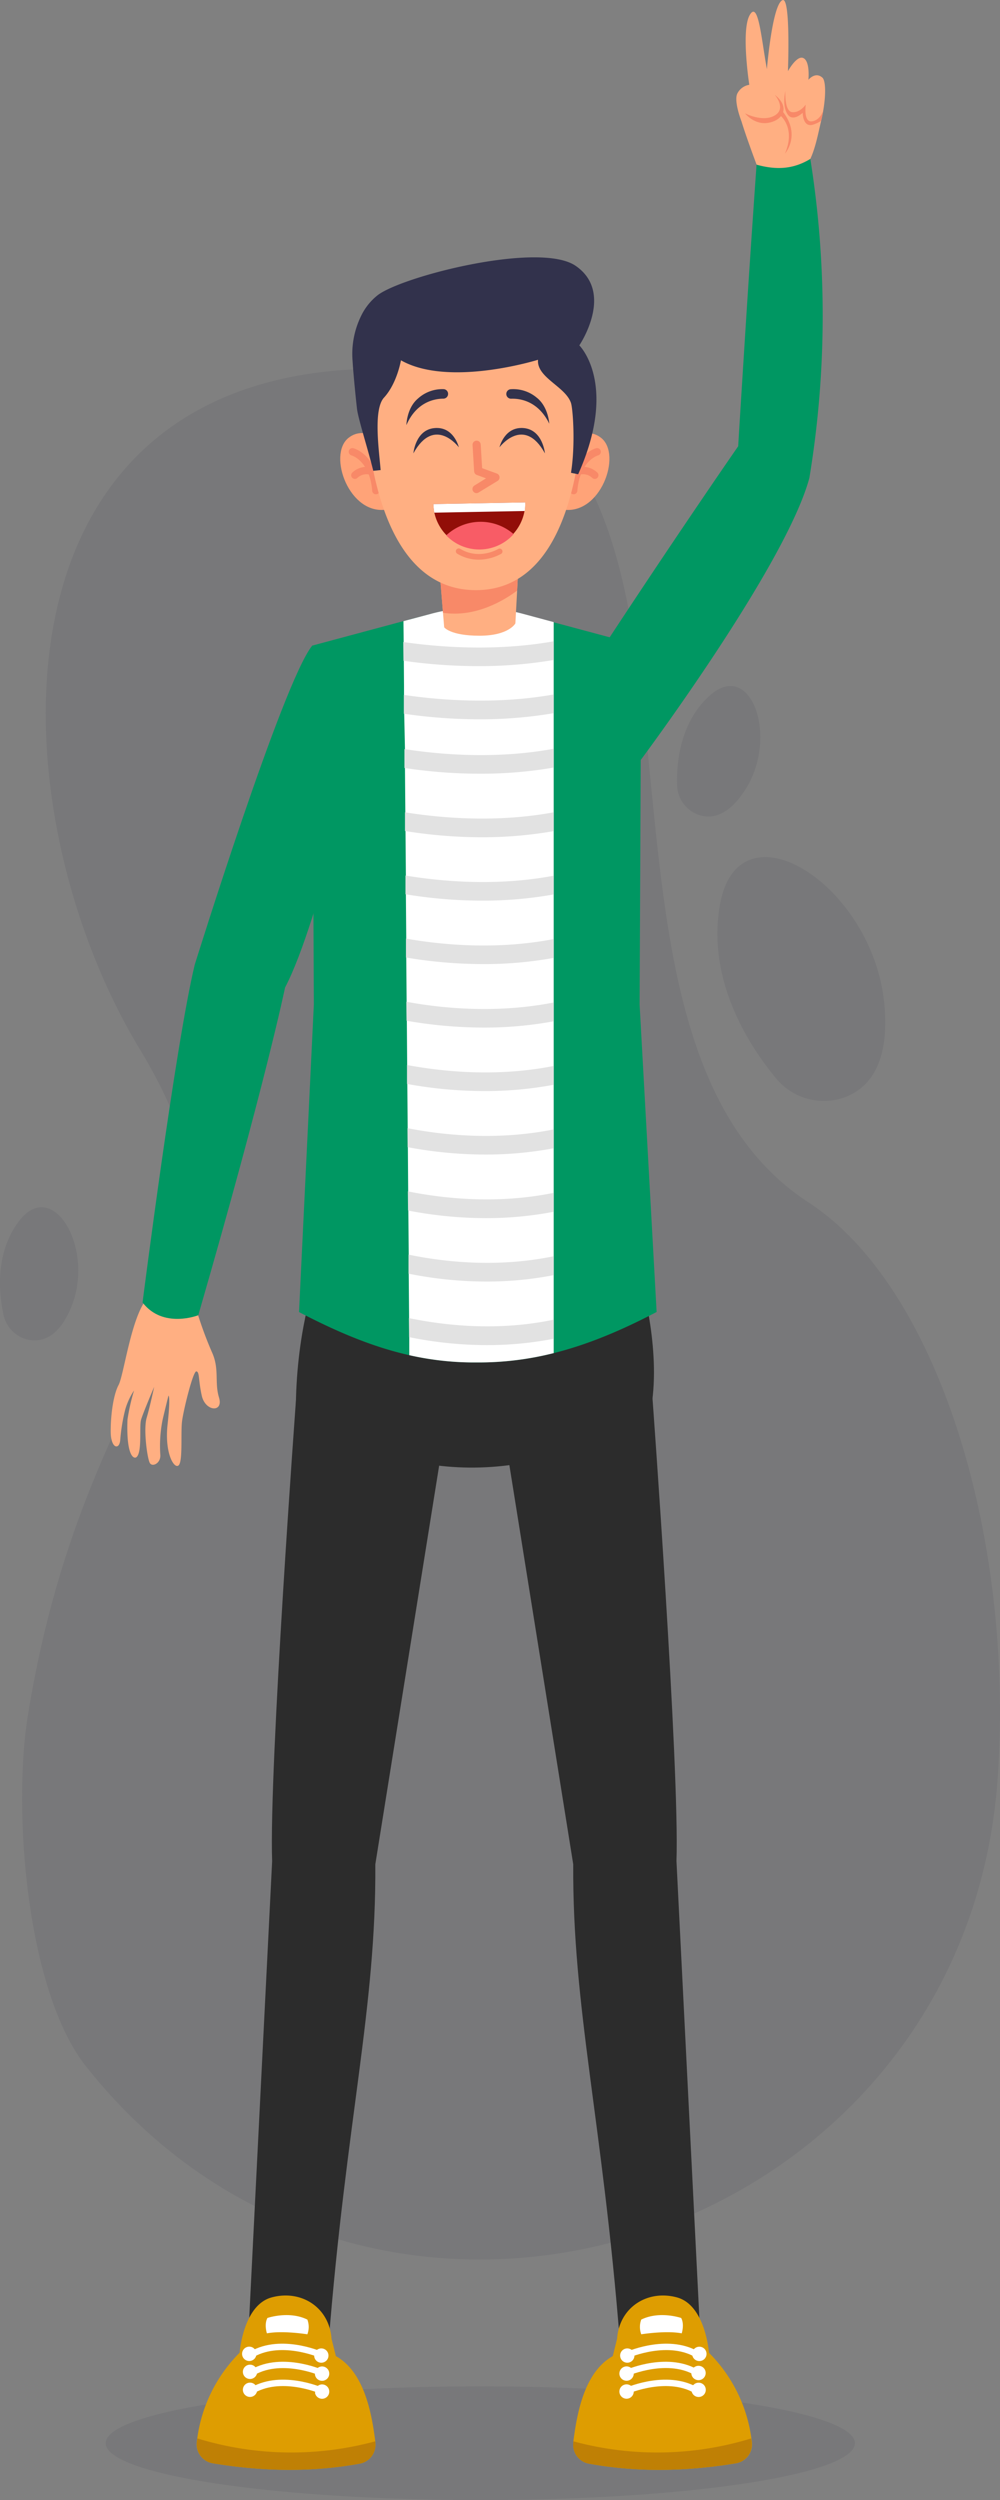 <svg id="Слой_1" data-name="Слой 1" xmlns="http://www.w3.org/2000/svg" viewBox="0 0 348.13 869.94"><rect x="0" y="0" width="348.13" height="869.94" fill="#808080" stroke="none"/><defs><style>.cls-1,.cls-11{fill:#32324c;}.cls-1{isolation:isolate;opacity:0.1;}.cls-2{fill:#2c2c2c;}.cls-3{fill:#de9d01;}.cls-4{fill:#fff;}.cls-5{fill:#bf8005;}.cls-6{fill:#009762;}.cls-7{fill:#e2e2e2;}.cls-8{fill:#ffaf82;}.cls-9{fill:#f88968;}.cls-10{fill:#ffa378;}.cls-12{fill:#920e08;}.cls-13{fill:#f85c66;}</style></defs><ellipse class="cls-1" cx="167.21" cy="850.15" rx="130.41" ry="19.79"/><path class="cls-1" d="M347.37,545.65C336.37,708.22,131.22,774.1,30,646.44,9.29,620.37,4.34,557.5,9.7,524.34,31.29,390.68,99.84,377,48.7,292.48s-55.93-238,85.35-236.84,50.21,227,147.53,290.18C326.06,374.7,353.11,461,347.37,545.65Z" transform="translate(-0.01 72.65)"/><path class="cls-1" d="M293.82,309.27a21.57,21.57,0,0,1-23.76-6.83c-9.2-11.14-23.87-33.63-19.5-59.81,6.24-37.39,53.62-7.54,57.35,34.49C309.77,298.18,302,306.33,293.82,309.27Z" transform="translate(-0.01 72.65)"/><path class="cls-1" d="M243.36,210.94a11.25,11.25,0,0,1-7.62-10.41c-.24-7.53.9-21.49,11.06-30.89,14.51-13.43,24.52,14,12.64,32.54C253.49,211.44,247.68,212.35,243.36,210.94Z" transform="translate(-0.01 72.65)"/><path class="cls-1" d="M10.6,393.66a11.25,11.25,0,0,1-9.38-8.86c-1.59-7.36-3-21.3,5.28-32.38,11.84-15.84,26.66,9.34,18.33,29.71C20.66,392.32,15.11,394.26,10.6,393.66Z" transform="translate(-0.01 72.65)"/><path class="cls-2" d="M103,418.75c-.08-27.44,6.71-45.86,6.71-45.86,44.08-2.84,113.4,0,113.4,0,.09.27.19.54.28.8,0,0,7.13,25.05,3,45.06C183.43,445.31,142.11,443.56,103,418.75Z" transform="translate(-0.01 72.65)"/><path class="cls-2" d="M227.14,413.56s9.48,129.15,8.37,161.39L244,744.23l-28.16-1.67c-6.11-77.56-16.57-116.47-16.27-166.5L175.47,425.48S198.91,414.12,227.14,413.56Z" transform="translate(-0.01 72.65)"/><path class="cls-3" d="M214.83,741.18c.8-11.13,10.74-17.19,20.88-14.41,9.92,2.72,11.11,19.26,11.11,19.26a52,52,0,0,1,14.78,29.82c.06.42.13.85.17,1.29a6.69,6.69,0,0,1-5.56,7.34c-17.58,2.91-34.66,3.14-51.16.13a6.65,6.65,0,0,1-5.43-7.38v-.4c1.11-8.43,3.4-23.89,13.71-29.63Z" transform="translate(-0.01 72.65)"/><path class="cls-4" d="M218.76,754l-.89-2c.61-.27,15.22-6.53,25.86.41l-1.22,1.79C232.87,747.92,218.9,753.92,218.76,754Z" transform="translate(-0.01 72.65)"/><path class="cls-4" d="M220.6,753.69a2.5,2.5,0,1,1-2-2.88h0A2.51,2.51,0,0,1,220.6,753.69Z" transform="translate(-0.01 72.65)"/><path class="cls-4" d="M245.68,753.09a2.5,2.5,0,1,1,0-.06Z" transform="translate(-0.01 72.65)"/><path class="cls-4" d="M219,747.71l-.89-2c.62-.27,15.22-6.53,25.86.42L242.77,748C233.12,741.66,219.15,747.65,219,747.71Z" transform="translate(-0.01 72.65)"/><path class="cls-4" d="M220.84,747.43a2.49,2.49,0,1,1-2-2.88h0A2.49,2.49,0,0,1,220.84,747.43Z" transform="translate(-0.01 72.65)"/><path class="cls-4" d="M245.94,746.83a2.5,2.5,0,1,1-2.06-2.88A2.5,2.5,0,0,1,245.94,746.83Z" transform="translate(-0.01 72.65)"/><path class="cls-4" d="M218.76,760.23l-.89-2c.61-.27,15.22-6.53,25.86.42l-1.22,1.86C232.87,754.18,218.9,760.18,218.76,760.23Z" transform="translate(-0.01 72.65)"/><path class="cls-4" d="M220.6,759.94a2.5,2.5,0,1,1-2-2.88h0A2.49,2.49,0,0,1,220.6,759.94Z" transform="translate(-0.01 72.65)"/><path class="cls-4" d="M245.68,759.34a2.49,2.49,0,1,1-2.05-2.87,2.48,2.48,0,0,1,2.05,2.87Z" transform="translate(-0.01 72.65)"/><path class="cls-4" d="M237.15,733.92s-7.51-2.59-13.9.56a7.28,7.28,0,0,0,0,5.12s8.63-1.39,14.09-.33C237.33,739.27,238.36,736.18,237.15,733.92Z" transform="translate(-0.01 72.65)"/><path class="cls-5" d="M256.19,784.48c-17.58,2.91-34.66,3.14-51.16.13a6.65,6.65,0,0,1-5.43-7.38v-.4a111.57,111.57,0,0,0,61.93-1c.06.42.13.85.17,1.29A6.68,6.68,0,0,1,256.19,784.48Z" transform="translate(-0.01 72.65)"/><path class="cls-2" d="M103.12,413.56S93.6,542.71,94.75,575l-8.5,169.28,28.15-1.67C120.52,665,131,626.09,130.67,576.06l24.12-150.58S131.35,414.12,103.12,413.56Z" transform="translate(-0.01 72.65)"/><path class="cls-3" d="M115.43,741.18c-.8-11.13-10.74-17.19-20.88-14.41C84.63,729.49,83.44,746,83.44,746a52,52,0,0,0-14.76,29.84c-.06.42-.13.85-.17,1.29a6.69,6.69,0,0,0,5.56,7.34c17.58,2.91,34.66,3.14,51.16.13a6.65,6.65,0,0,0,5.43-7.38,1.1,1.1,0,0,0,0-.4c-1.11-8.43-3.4-23.89-13.72-29.63Z" transform="translate(-0.01 72.65)"/><path class="cls-4" d="M111.5,754l.89-2c-.62-.27-15.22-6.53-25.86.41l1.22,1.86C97.39,747.92,111.36,753.92,111.5,754Z" transform="translate(-0.01 72.65)"/><path class="cls-4" d="M109.67,753.69a2.5,2.5,0,1,0,2.06-2.87h0A2.51,2.51,0,0,0,109.67,753.69Z" transform="translate(-0.01 72.65)"/><path class="cls-4" d="M84.6,753.09a2.49,2.49,0,1,0,2-2.88h0A2.49,2.49,0,0,0,84.6,753.09Z" transform="translate(-0.01 72.65)"/><path class="cls-4" d="M111.25,747.71l.89-2c-.62-.27-15.22-6.53-25.86.42L87.49,748C97.14,741.66,111.11,747.65,111.25,747.71Z" transform="translate(-0.01 72.65)"/><path class="cls-4" d="M109.42,747.43a2.49,2.49,0,1,0,2-2.88,2.49,2.49,0,0,0-2,2.88Z" transform="translate(-0.01 72.65)"/><path class="cls-4" d="M84.32,746.83a2.5,2.5,0,1,0,2-2.89h0A2.51,2.51,0,0,0,84.32,746.83Z" transform="translate(-0.01 72.65)"/><path class="cls-4" d="M111.5,760.23l.89-2c-.62-.27-15.22-6.53-25.86.42l1.22,1.86C97.39,754.18,111.36,760.18,111.5,760.23Z" transform="translate(-0.01 72.65)"/><path class="cls-4" d="M109.67,759.94a2.5,2.5,0,1,0,2.06-2.87h0a2.48,2.48,0,0,0-2,2.86Z" transform="translate(-0.01 72.65)"/><path class="cls-4" d="M84.6,759.34a2.49,2.49,0,1,0,2-2.88h0A2.49,2.49,0,0,0,84.6,759.34Z" transform="translate(-0.01 72.65)"/><path class="cls-4" d="M93.11,733.92s7.51-2.59,13.9.56a7.17,7.17,0,0,1,0,5.12s-8.62-1.39-14.08-.33C92.93,739.27,91.9,736.18,93.11,733.92Z" transform="translate(-0.01 72.65)"/><path class="cls-5" d="M74.07,784.48c17.58,2.91,34.66,3.14,51.16.13a6.65,6.65,0,0,0,5.43-7.38,1.1,1.1,0,0,0,0-.4,111.57,111.57,0,0,1-61.93-1c-.06.42-.13.85-.17,1.29A6.69,6.69,0,0,0,74.07,784.48Z" transform="translate(-0.01 72.65)"/><path class="cls-6" d="M228.6,383.87c-12.53,6.56-24.17,11.4-35.82,14.31A106,106,0,0,1,166,401.43a102.13,102.13,0,0,1-23.51-2.53c-12.47-2.8-24.75-7.89-38.38-15l5.16-107L108.71,152l31.7-8.51L150,141A61.29,61.29,0,0,1,182,141l10.74,2.88,30.5,8.17-.56,124.86Z" transform="translate(-0.01 72.65)"/><path class="cls-4" d="M192.77,143.8V398.18A106,106,0,0,1,166,401.43a102.13,102.13,0,0,1-23.51-2.53l0-6.33-.06-6.63-.13-15.4v-6.63l-.13-15.38-.06-6.63-.11-15.38-.06-6.61-.13-15.38-.05-6.59-.12-15.4-.07-6.61-.13-15.4v-6.59l-.13-15.42V232l-.13-15.44-.06-6.55-.13-15.44V188l-.33-15.42,0-6.54-.12-15.47-.07-6.52v-.56l9.54-2.54a61.29,61.29,0,0,1,32.09,0l10.63,2.86Z" transform="translate(-0.01 72.65)"/><path class="cls-7" d="M192.77,150.58V157a155,155,0,0,1-26.25,2.14,184.59,184.59,0,0,1-26.05-1.87l-.07-6.52c12.13,1.75,31.87,3.36,52.26-.23Z" transform="translate(-0.01 72.65)"/><path class="cls-7" d="M192.77,169v6.51a151.54,151.54,0,0,1-25.87,2.13,182.32,182.32,0,0,1-26.3-1.94l0-6.55C152.74,170.94,172.42,172.61,192.77,169Z" transform="translate(-0.01 72.65)"/><path class="cls-7" d="M192.77,187.89v6.54a147.2,147.2,0,0,1-25.5,2.14,173.59,173.59,0,0,1-26.46-2V188C152.89,189.88,172.47,191.63,192.77,187.89Z" transform="translate(-0.01 72.65)"/><path class="cls-7" d="M192.77,210v6.55a144.41,144.41,0,0,1-25.17,2.14A169.08,169.08,0,0,1,141,216.51L141,210C153.07,211.93,172.53,213.75,192.77,210Z" transform="translate(-0.01 72.65)"/><path class="cls-7" d="M192.77,232.06v6.52a139.28,139.28,0,0,1-24.88,2.16,163.85,163.85,0,0,1-26.72-2.22V232C153.24,234,172.6,235.87,192.77,232.06Z" transform="translate(-0.01 72.65)"/><path class="cls-7" d="M192.77,254.11v6.55a135.08,135.08,0,0,1-24.58,2.16,163.2,163.2,0,0,1-26.85-2.29v-6.59C153.39,256.08,172.6,258,192.77,254.11Z" transform="translate(-0.01 72.65)"/><path class="cls-7" d="M192.77,276.18v6.54a132.21,132.21,0,0,1-24.32,2.19,156.6,156.6,0,0,1-26.91-2.38l-.07-6.61C153.6,278.18,172.68,280.12,192.77,276.18Z" transform="translate(-0.01 72.65)"/><path class="cls-7" d="M192.77,298.26v6.55A128.77,128.77,0,0,1,168.7,307a150,150,0,0,1-27-2.48l0-6.59C153.73,300.18,172.74,302.24,192.77,298.26Z" transform="translate(-0.01 72.65)"/><path class="cls-7" d="M192.77,320.34v6.56a127.2,127.2,0,0,1-23.85,2.19,146.47,146.47,0,0,1-27-2.57l-.06-6.61C153.88,322.28,172.81,324.36,192.77,320.34Z" transform="translate(-0.01 72.65)"/><path class="cls-7" d="M192.77,342.41V349a124.21,124.21,0,0,1-23.64,2.22,143,143,0,0,1-27.06-2.65L142,341.9C154.05,344.34,172.85,346.48,192.77,342.41Z" transform="translate(-0.01 72.65)"/><path class="cls-7" d="M192.77,364.47v6.58a121.25,121.25,0,0,1-23.43,2.23,137,137,0,0,1-27.1-2.74v-6.63C154.22,366.41,172.92,368.59,192.77,364.47Z" transform="translate(-0.01 72.65)"/><path class="cls-7" d="M192.77,386.54v6.64a119.91,119.91,0,0,1-23.23,2.22,135.63,135.63,0,0,1-27.11-2.78l-.06-6.63C154.37,388.49,173,390.71,192.77,386.54Z" transform="translate(-0.01 72.65)"/><path class="cls-8" d="M68.6,383.76a129.85,129.85,0,0,0,5.17,14.05c2.72,5.91.85,10.48,2.48,15.82s-4.76,4.95-6-.65-.71-8.26-1.87-8.44-4.51,13.47-5,17.39.32,13.74-1.15,15.27-5-4-3.88-14.21.3-10,.3-10-1,4-2,8.23a46.32,46.32,0,0,0-.83,12.38c.19,2.91-2.78,4.36-3.66,2.8s-2.27-11.73-1.09-15.71,2.62-10.79,2.62-10.79-3.91,9.15-4.58,11.5.45,11.36-1.61,13c-.85.67-3.58-.23-3.11-13.06a70.72,70.72,0,0,1,2.29-10.16A22.59,22.59,0,0,0,43.56,418a63,63,0,0,0-1.7,10.49c-.3,3.47-3.31,3-3.31-3.11s1-12.86,2.75-16.12,4.22-22.3,9.31-29.29Z" transform="translate(-0.01 72.65)"/><path class="cls-6" d="M126.16,179.73S111.51,247.54,99.24,271c0,0-6.75,33-30.2,114,0,0-12.26,4.87-19.4-4.43,0,0,11.33-89.05,18.16-117.53,0,0,30.64-98.38,40.92-111.06C108.72,152,124.54,158.4,126.16,179.73Z" transform="translate(-0.01 72.65)"/><path class="cls-8" d="M263.39-15.41c2.18,2.48,15.12,3.35,15.12,3.35,4.64-4.5,5.8-11.94,7.37-18.57h0c.29-1.18.52-2.34.71-3.46h0c1-5.8.84-10.53-.27-11.53-2.49-2.24-4.88.74-4.88.74s.67-6.58-1.85-7.6c-2.27-.91-5.28,4.6-5.28,4.6s1-25.76-1.85-24.73c-3.52,1.27-5.41,23.31-5.47,24-1.92-10.27-2.95-24.16-6-18.76s-.13,24.23-.13,24.23A5.61,5.61,0,0,0,256.65-40c-1.19,2.77,1.49,9.57,1.49,9.57C259.8-24.94,263.39-15.41,263.39-15.41Z" transform="translate(-0.01 72.65)"/><path class="cls-9" d="M271.88-32.25s5.17,4.33,1.39,13.06c0,0,5.91-6.61-1.12-15.09A1.68,1.68,0,0,0,271.88-32.25Z" transform="translate(-0.01 72.65)"/><path class="cls-9" d="M269.71-39.68s4.21,4.76,0,7.22-10.35-.76-10.35-.76,3.37,4.37,8.53,3.23S274.86-35.69,269.71-39.68Z" transform="translate(-0.01 72.65)"/><path class="cls-9" d="M274.07-33.06c1.85,3.12,5.38-.35,5.38-.35s0,5.2,3.56,4.15a10.11,10.11,0,0,0,2.87-1.37h0c.29-1.18.52-2.34.71-3.46-.06.17-1.13,3.35-4,3.67s-2.11-5.6-2.08-5.84c-.09.13-2,2.9-4.72,2.64s-2.38-7.09-2.37-7.38C273.37-40.74,272.26-36.1,274.07-33.06Z" transform="translate(-0.01 72.65)"/><path class="cls-6" d="M259.78,38.16c1.72-26.93,3.61-53.51,3.61-53.51,7.07,1.95,12.87,1.54,18.72-2a347,347,0,0,1-.33,111c-8.29,30.71-59.07,98.63-59.07,98.63C202.57,188.92,205,160.22,205,160.22c26.34-40.5,51.56-77,52-77.59C257.25,78.11,258.32,61.11,259.78,38.16Z" transform="translate(-0.01 72.65)"/><path class="cls-8" d="M180.52,123.77l-.48,9.09-.61,11.41s-2.26,4.29-12.48,4.29-12.31-2.94-12.31-2.94l-.41-5.05-1.37-16.8Z" transform="translate(-0.01 72.65)"/><path class="cls-9" d="M180.52,123.77l-.48,9.09c-4.26,3.2-14.35,9.47-25.81,7.71l-1.37-16.8Z" transform="translate(-0.01 72.65)"/><path class="cls-10" d="M135.4,82.39s-7.83-7.66-14.08-2.66c-7.38,5.9.34,27.15,13.44,24.9Z" transform="translate(-0.01 72.65)"/><path class="cls-9" d="M130.83,99.34a1.28,1.28,0,0,1-1.24-1.19c-.84-10.45-7-12.27-7.23-12.34a1.31,1.31,0,0,1-.91-1.58,1.29,1.29,0,0,1,1.57-.92c.33.08,8.15,2.25,9.15,14.64A1.3,1.3,0,0,1,131,99.34Z" transform="translate(-0.01 72.65)"/><path class="cls-9" d="M123.51,94a1.29,1.29,0,0,1-.89-2.18,7.33,7.33,0,0,1,7-1.77,1.3,1.3,0,1,1-.64,2.51,4.72,4.72,0,0,0-4.47,1A1.24,1.24,0,0,1,123.51,94Z" transform="translate(-0.01 72.65)"/><path class="cls-10" d="M195.22,82.39s7.82-7.66,14.08-2.66c7.38,5.9-.34,27.15-13.44,24.9Z" transform="translate(-0.01 72.65)"/><path class="cls-9" d="M199.78,99.34A1.29,1.29,0,0,0,201,98.15c.84-10.45,7-12.27,7.22-12.34a1.29,1.29,0,0,0-.66-2.5c-.33.08-8.15,2.25-9.14,14.64a1.29,1.29,0,0,0,1.19,1.39Z" transform="translate(-0.01 72.65)"/><path class="cls-9" d="M207.11,94a1.26,1.26,0,0,0,.84-.35,1.3,1.3,0,0,0,.05-1.83,7.34,7.34,0,0,0-7-1.77,1.3,1.3,0,0,0,.65,2.51,4.69,4.69,0,0,1,4.46,1A1.28,1.28,0,0,0,207.11,94Z" transform="translate(-0.01 72.65)"/><path class="cls-8" d="M165.7,132.7c-27,0-35.39-32.12-37.88-55.64A37.11,37.11,0,0,1,164.16,36h2a37.13,37.13,0,0,1,36.45,40.33C200.51,100.18,192.73,132.7,165.7,132.7Z" transform="translate(-0.01 72.65)"/><path class="cls-11" d="M200.39,19.84c13.72,9.39,1.3,27.69,1.3,27.69s13.67,13.37-.4,44.85l-2.5-.51c1.6-10.08.64-22.35,0-24.28-1.9-5.76-12-8.82-11.48-15.05,0,0-31,9.68-47.72.18,0,0-1.32,8-5.91,13-3.84,4.21-1.65,18.86-1.16,25.2l-2.57.26c-1.53-6.46-5.25-18.09-5.65-21.52-.25-2.16-1.17-10.73-1.56-16.85a30.09,30.09,0,0,1,3-15.57A20.47,20.47,0,0,1,131.57,30C140.56,23.31,187.94,11.33,200.39,19.84Z" transform="translate(-0.01 72.65)"/><path class="cls-12" d="M182.86,102.3a16,16,0,0,1-31.64,3.44,16.8,16.8,0,0,1-.31-2.85s0-.09,0-.13l31.93-.59S182.86,102.25,182.86,102.3Z" transform="translate(-0.01 72.65)"/><path class="cls-4" d="M182.86,102.3a15.93,15.93,0,0,1-.2,2.86l-31.44.58a16.8,16.8,0,0,1-.31-2.85s0-.09,0-.13l31.93-.59S182.86,102.25,182.86,102.3Z" transform="translate(-0.01 72.65)"/><path class="cls-13" d="M178.82,113.21a16,16,0,0,1-23.47.43,17.54,17.54,0,0,1,23.47-.43Z" transform="translate(-0.01 72.65)"/><path class="cls-11" d="M143.92,85.1s.68-8.14,7.28-8.79c6.82-.68,8.55,6.69,8.55,6.69S151.3,71.75,143.92,85.1Z" transform="translate(-0.01 72.65)"/><path class="cls-11" d="M189.72,85.1S189,77,182.44,76.31c-6.82-.68-8.55,6.69-8.55,6.69S182.34,71.75,189.72,85.1Z" transform="translate(-0.01 72.65)"/><path class="cls-11" d="M141.49,75.28s.07-5.91,4-9.23a12.61,12.61,0,0,1,9-3.29A1.64,1.64,0,0,1,156,64.27h0a1.66,1.66,0,0,1-1.64,1.8C151.3,66.08,145,67.19,141.49,75.28Z" transform="translate(-0.01 72.65)"/><path class="cls-11" d="M191.23,74.78s-.31-5.9-4.37-9.06a12.67,12.67,0,0,0-9.11-2.93,1.65,1.65,0,0,0-1.48,1.58h0A1.65,1.65,0,0,0,178,66.09C181.06,66,187.35,66.84,191.23,74.78Z" transform="translate(-0.01 72.65)"/><path class="cls-9" d="M165.76,98.94a1.43,1.43,0,0,1-.61-2.63l4.07-2.52L166,92.62a1.43,1.43,0,0,1-.93-1.25l-.55-9.18a1.42,1.42,0,1,1,2.84-.17l.5,8.24L173,92.13a1.43,1.43,0,0,1,.25,2.55l-6.56,4A1.44,1.44,0,0,1,165.76,98.94Z" transform="translate(-0.01 72.65)"/><path class="cls-9" d="M167.05,122.09a14.45,14.45,0,0,1-7.86-2.07,1,1,0,0,1-.34-1.37,1,1,0,0,1,1.36-.34c6.63,4,13.08.18,13.35,0a1,1,0,0,1,1,1.71A16.54,16.54,0,0,1,167.05,122.09Z" transform="translate(-0.01 72.65)"/></svg>